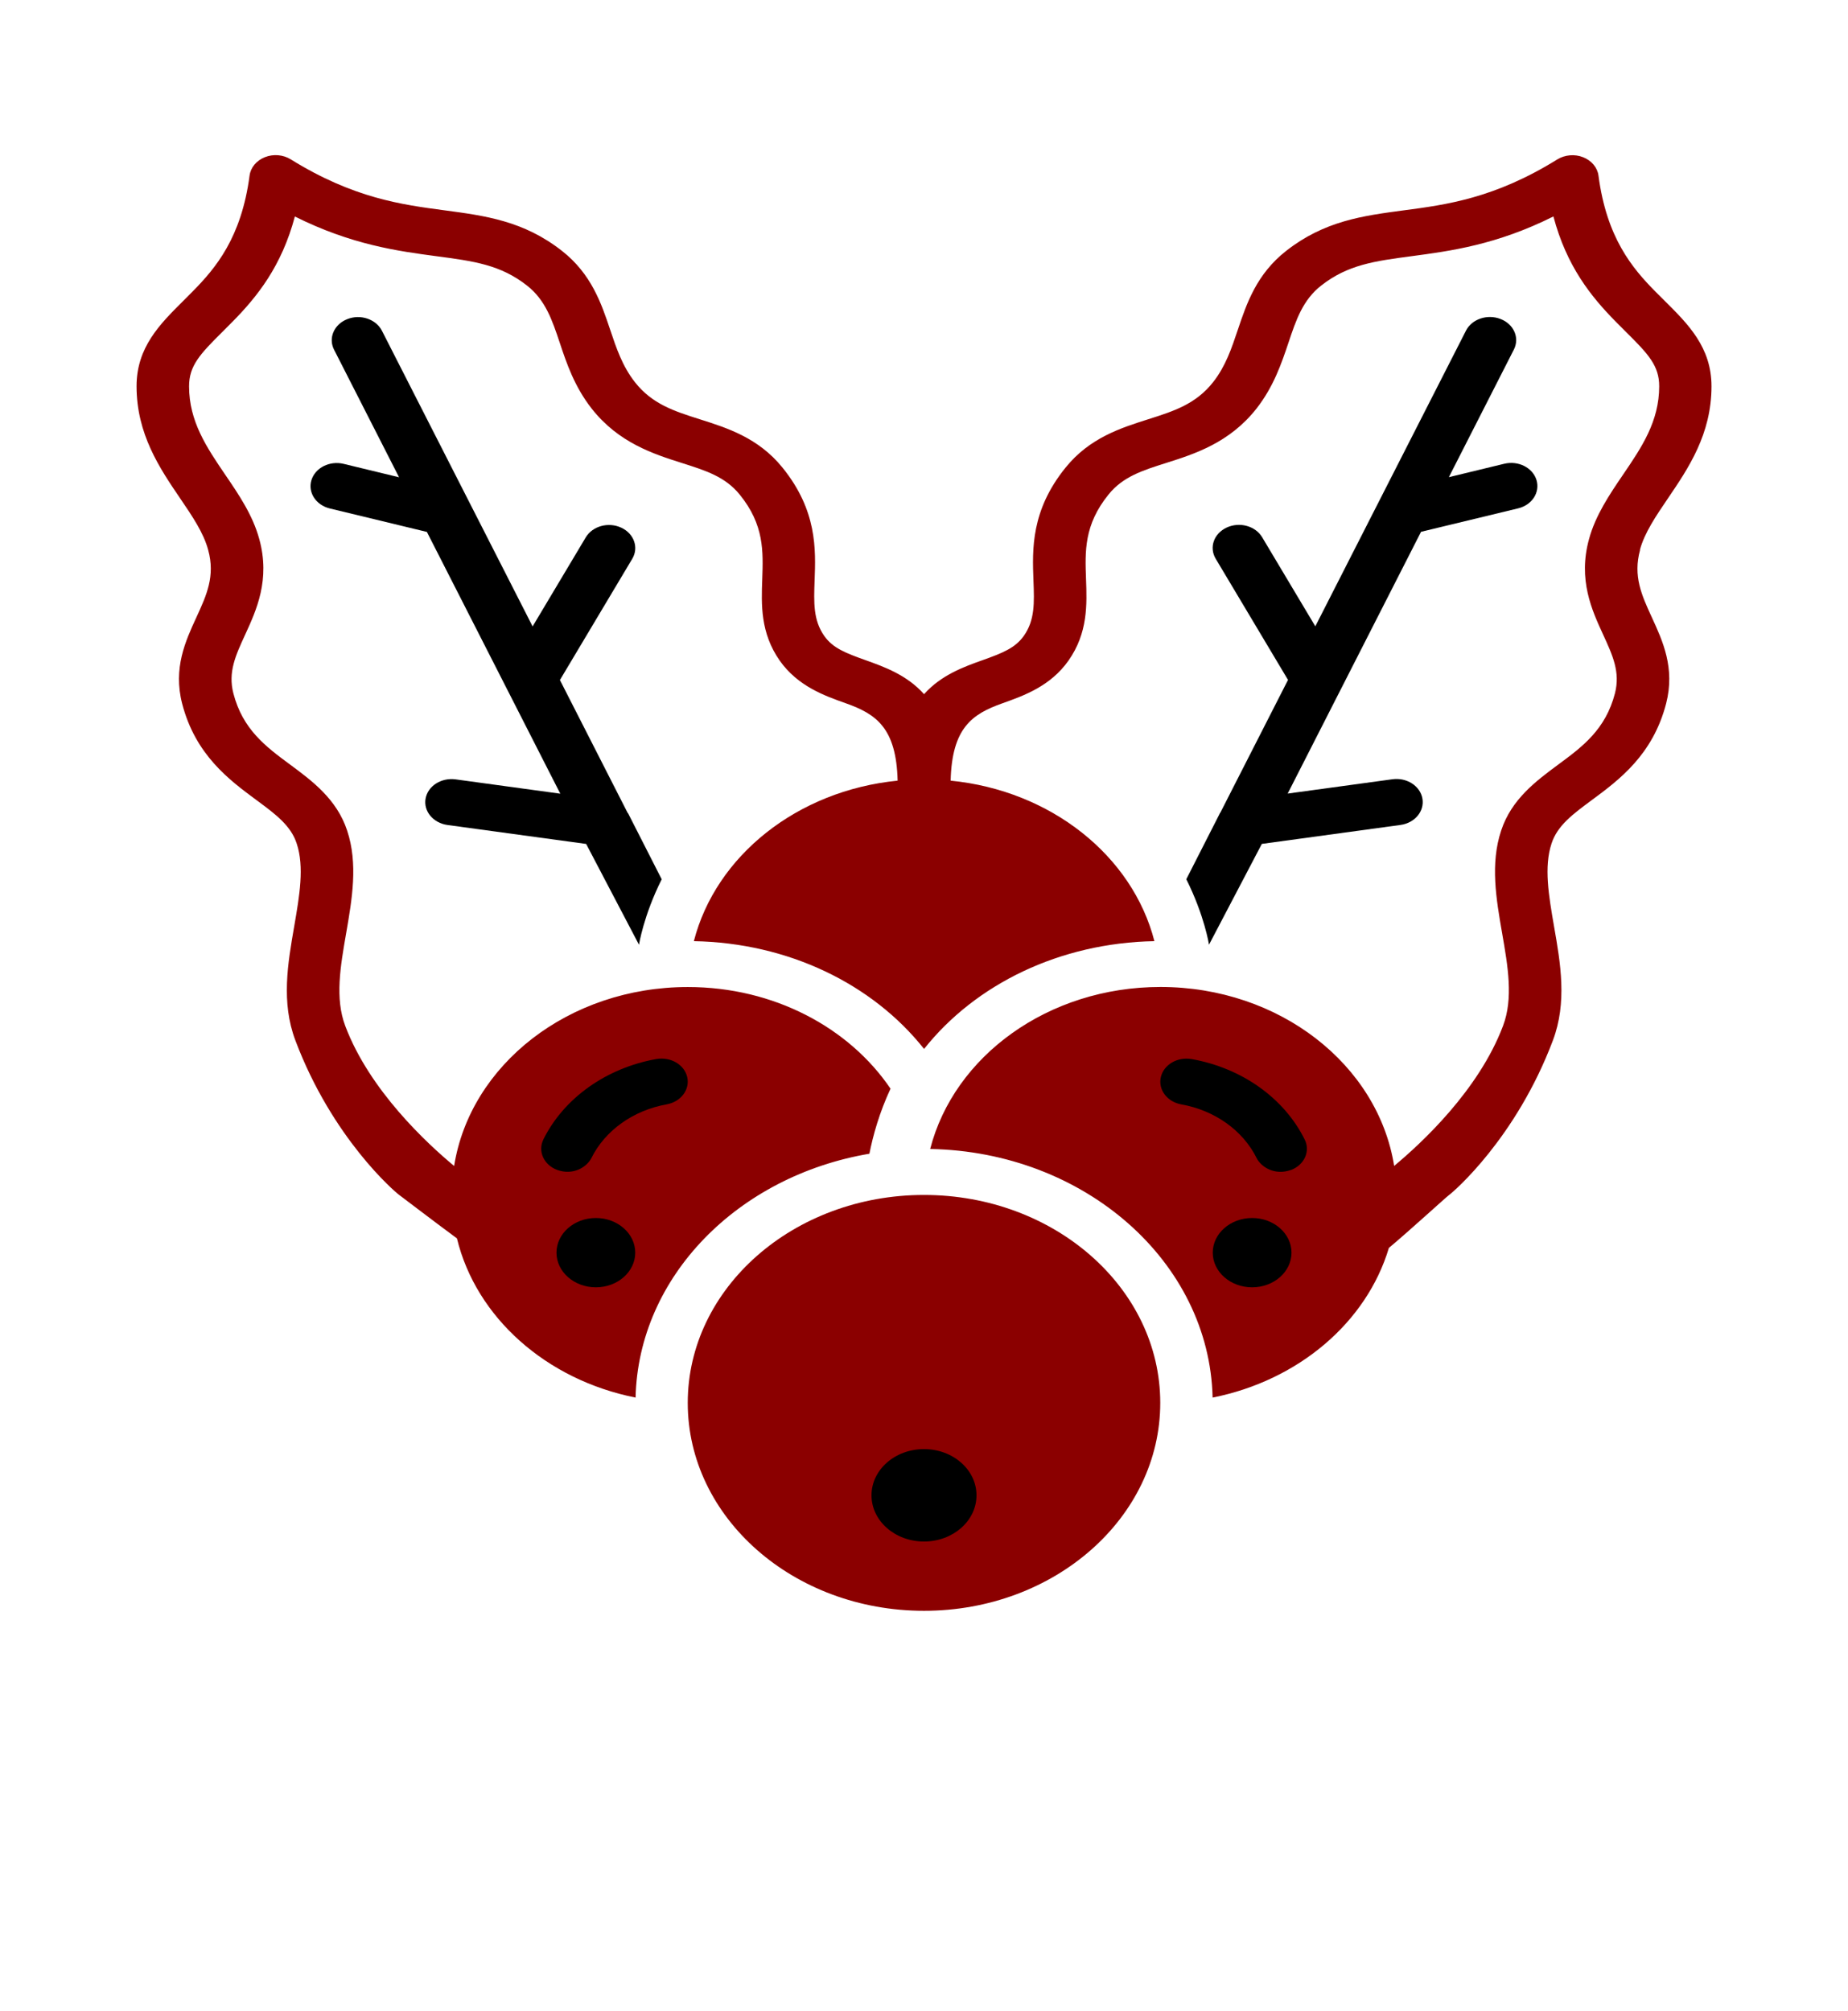 <svg width="125" height="136" viewBox="0 0 125 136" fill="none" xmlns="http://www.w3.org/2000/svg">
  <path class="harvestPath" d="M110.924 37.188C111.235 36.036 112.003 34.907 112.815 33.711C114.2 31.672 115.767 29.368 115.767 26.122C115.767 23.489 114.178 21.915 112.642 20.387L111.976 19.723C110.4 18.129 108.674 16.075 108.123 11.879C108.052 11.332 107.657 10.86 107.084 10.633C106.516 10.407 105.85 10.465 105.335 10.782C101.092 13.415 97.825 13.848 94.939 14.227C92.183 14.594 89.582 14.938 86.994 16.969C84.992 18.54 84.322 20.532 83.731 22.29C83.305 23.559 82.906 24.758 82.062 25.836C80.886 27.332 79.394 27.805 77.672 28.352C75.812 28.942 73.704 29.61 72.083 31.614C69.726 34.52 69.824 37.153 69.904 39.262C69.962 40.754 70.006 41.938 69.251 43.004C68.665 43.828 67.809 44.164 66.464 44.645C65.185 45.098 63.658 45.653 62.504 46.946C61.346 45.649 59.823 45.102 58.545 44.645C57.195 44.164 56.338 43.832 55.757 43.012C55.002 41.938 55.047 40.754 55.1 39.262C55.18 37.149 55.278 34.52 52.92 31.614C51.296 29.61 49.192 28.942 47.327 28.352C45.605 27.805 44.114 27.332 42.942 25.84C42.094 24.754 41.694 23.555 41.268 22.286C40.678 20.528 40.008 18.532 38.01 16.965C35.422 14.934 32.816 14.59 30.064 14.223C27.179 13.84 23.916 13.411 19.668 10.778C19.154 10.457 18.488 10.403 17.919 10.629C17.347 10.856 16.952 11.329 16.881 11.876C16.326 16.071 14.599 18.122 13.019 19.723L12.362 20.383C10.826 21.911 9.237 23.485 9.237 26.118C9.237 29.36 10.804 31.672 12.189 33.708C13.001 34.903 13.769 36.028 14.08 37.188C14.568 38.958 13.973 40.251 13.285 41.747C12.544 43.356 11.705 45.18 12.318 47.575C13.214 51.051 15.5 52.743 17.338 54.102C18.639 55.063 19.669 55.825 20.068 57.043C20.596 58.625 20.259 60.567 19.904 62.625C19.464 65.161 19.007 67.782 19.979 70.36C22.474 76.981 26.709 80.602 26.993 80.805C27.184 80.942 29.177 82.473 30.908 83.75C32.204 89.094 36.945 93.313 42.991 94.516C43.182 86.313 49.933 79.528 58.807 78.024C59.051 76.79 59.481 75.243 60.236 73.626C57.448 69.512 52.361 66.751 46.525 66.751C38.459 66.751 31.805 72.016 30.718 78.853C28.911 77.353 25.001 73.751 23.354 69.384C22.648 67.517 23.021 65.376 23.416 63.103C23.815 60.798 24.228 58.415 23.482 56.173C22.785 54.048 21.108 52.806 19.629 51.712C17.978 50.493 16.42 49.337 15.785 46.888C15.417 45.45 15.932 44.337 16.58 42.927C17.343 41.267 18.293 39.204 17.539 36.462C17.099 34.841 16.154 33.45 15.239 32.111C13.979 30.255 12.789 28.505 12.789 26.126C12.789 24.743 13.513 23.962 15.022 22.466L15.71 21.775C17.406 20.06 19.052 17.997 19.945 14.642C23.793 16.564 26.931 16.982 29.537 17.329C32.041 17.661 33.852 17.9 35.65 19.314C36.892 20.29 37.345 21.63 37.865 23.189C38.326 24.572 38.85 26.134 40.022 27.634C41.846 29.954 44.221 30.708 46.13 31.314C47.763 31.833 49.055 32.243 50.036 33.45C51.696 35.497 51.625 37.286 51.559 39.181C51.496 40.876 51.425 42.798 52.744 44.681C53.969 46.411 55.771 47.052 57.218 47.564C59.265 48.29 60.627 49.224 60.716 52.794C53.92 53.466 48.416 57.88 46.933 63.649C53.33 63.763 59.025 66.548 62.505 70.938C65.985 66.552 71.684 63.766 78.085 63.649C76.603 57.884 71.099 53.465 64.302 52.794C64.391 49.224 65.754 48.29 67.8 47.564C69.247 47.048 71.05 46.411 72.275 44.673C73.593 42.798 73.522 40.872 73.46 39.177C73.389 37.282 73.322 35.493 74.982 33.443C75.959 32.236 77.251 31.825 78.889 31.306C80.797 30.701 83.172 29.947 84.997 27.622C86.16 26.13 86.683 24.568 87.15 23.185C87.669 21.63 88.122 20.286 89.369 19.31C91.167 17.9 92.978 17.657 95.481 17.325C98.087 16.978 101.225 16.564 105.074 14.638C105.962 17.997 107.613 20.056 109.304 21.767L109.997 22.462C111.506 23.958 112.229 24.739 112.229 26.122C112.229 28.505 111.04 30.255 109.779 32.107C108.865 33.45 107.924 34.841 107.484 36.454C106.725 39.2 107.675 41.263 108.439 42.923C109.087 44.333 109.602 45.45 109.238 46.884C108.603 49.337 107.045 50.493 105.393 51.712C103.915 52.806 102.237 54.048 101.541 56.165C100.79 58.415 101.203 60.798 101.603 63.099C101.998 65.368 102.371 67.513 101.665 69.38C100.018 73.747 96.107 77.349 94.301 78.849C93.213 72.013 86.559 66.747 78.494 66.747C70.885 66.747 64.529 71.434 62.918 77.704C73.362 77.891 81.81 85.325 82.022 94.516C87.828 93.36 92.436 89.434 93.945 84.395C95.459 83.125 97.793 80.977 98.024 80.809C98.308 80.606 102.539 76.985 105.038 70.364C106.01 67.786 105.557 65.161 105.113 62.63C104.758 60.575 104.421 58.63 104.949 57.04C105.348 55.829 106.374 55.067 107.674 54.106C109.512 52.747 111.798 51.055 112.699 47.575C113.312 45.184 112.473 43.364 111.732 41.751C111.044 40.255 110.449 38.962 110.937 37.188L110.924 37.188Z" fill="darkred"  stroke-width="4px"/>

  <path class="harvestPath" d="M40.305 87.059C38.835 87.059 37.641 86.008 37.641 84.715C37.641 83.422 38.835 82.371 40.305 82.371C41.774 82.371 42.968 83.422 42.968 84.715C42.968 86.008 41.774 87.059 40.305 87.059Z" fill="black"  stroke-width="1px"/>

  <path class="harvestPath" d="M36.753 77.059C38.143 74.262 40.997 72.231 44.388 71.621C45.365 71.454 46.288 71.996 46.484 72.84C46.679 73.684 46.057 74.512 45.099 74.684C42.839 75.09 40.935 76.442 40.007 78.309C39.714 78.895 38.8 79.528 37.672 79.114C36.776 78.77 36.363 77.848 36.758 77.055L36.753 77.059Z" fill="black" stroke-width="1px"/>

  <path class="harvestPath" d="M84.694 87.059C83.225 87.059 82.031 86.008 82.031 84.715C82.031 83.422 83.225 82.371 84.694 82.371C86.164 82.371 87.358 83.422 87.358 84.715C87.358 86.008 86.164 87.059 84.694 87.059Z" fill="black" stroke-width="1px"/>

  <path class="harvestPath" d="M87.331 79.118C86.204 79.528 85.285 78.899 84.996 78.313C84.068 76.446 82.164 75.09 79.905 74.688C78.946 74.516 78.325 73.692 78.52 72.844C78.715 72 79.638 71.454 80.615 71.625C84.006 72.231 86.865 74.266 88.25 77.063C88.645 77.852 88.232 78.774 87.335 79.121L87.331 79.118Z" fill="black" stroke-width="1px"/>

  <path class="harvestPath" d="M28.786 54.008C28.635 54.86 29.301 55.66 30.269 55.793L39.648 57.074L43.222 63.891C43.222 63.891 43.523 61.93 44.758 59.465L42.494 55.02C42.485 54.996 42.458 54.985 42.449 54.965L37.873 45.989L42.765 37.793C43.222 37.031 42.889 36.086 42.019 35.684C41.149 35.281 40.079 35.578 39.622 36.34L36.026 42.363L25.834 22.367C25.43 21.578 24.378 21.227 23.491 21.582C22.594 21.934 22.195 22.86 22.594 23.645L26.993 32.278L23.251 31.371C22.301 31.141 21.329 31.629 21.067 32.465C20.809 33.297 21.364 34.157 22.31 34.387L28.875 35.973L37.899 53.676L30.815 52.707C29.843 52.578 28.937 53.156 28.786 54.012L28.786 54.008Z" fill="black" stroke-width="4px"/>

  <path class="harvestPath" d="M82.506 55.016L80.242 59.461C81.476 61.926 81.778 63.887 81.778 63.887L85.351 57.071L94.731 55.789C95.698 55.657 96.364 54.86 96.213 54.004C96.062 53.149 95.152 52.567 94.184 52.7L87.1 53.668L96.12 35.965L102.685 34.38C103.63 34.153 104.185 33.294 103.928 32.458C103.67 31.626 102.694 31.133 101.744 31.364L98.002 32.27L102.401 23.637C102.8 22.848 102.401 21.926 101.504 21.575C100.607 21.223 99.56 21.575 99.16 22.36L88.969 42.356L85.373 36.333C84.916 35.567 83.846 35.274 82.976 35.676C82.106 36.079 81.773 37.02 82.23 37.786L87.122 45.981L82.545 54.958C82.532 54.981 82.51 54.993 82.501 55.012L82.506 55.016Z" fill="black" stroke-width="4px"/>

  <path class="harvestPath" d="M62.5 80.812C53.675 80.812 46.52 87.109 46.52 94.874C46.52 102.639 53.676 108.936 62.5 108.936C71.324 108.936 78.48 102.639 78.48 94.874C78.48 87.109 71.324 80.812 62.5 80.812Z" fill="darkred" stroke-width="4px"/>

  <path class="harvestPath" d="M62.5 104.25C60.538 104.25 58.949 102.852 58.949 101.125C58.949 99.398 60.538 98 62.5 98C64.462 98 66.051 99.398 66.051 101.125C66.051 102.852 64.462 104.25 62.5 104.25Z" fill="black" stroke-width="1px"/>
</svg>
